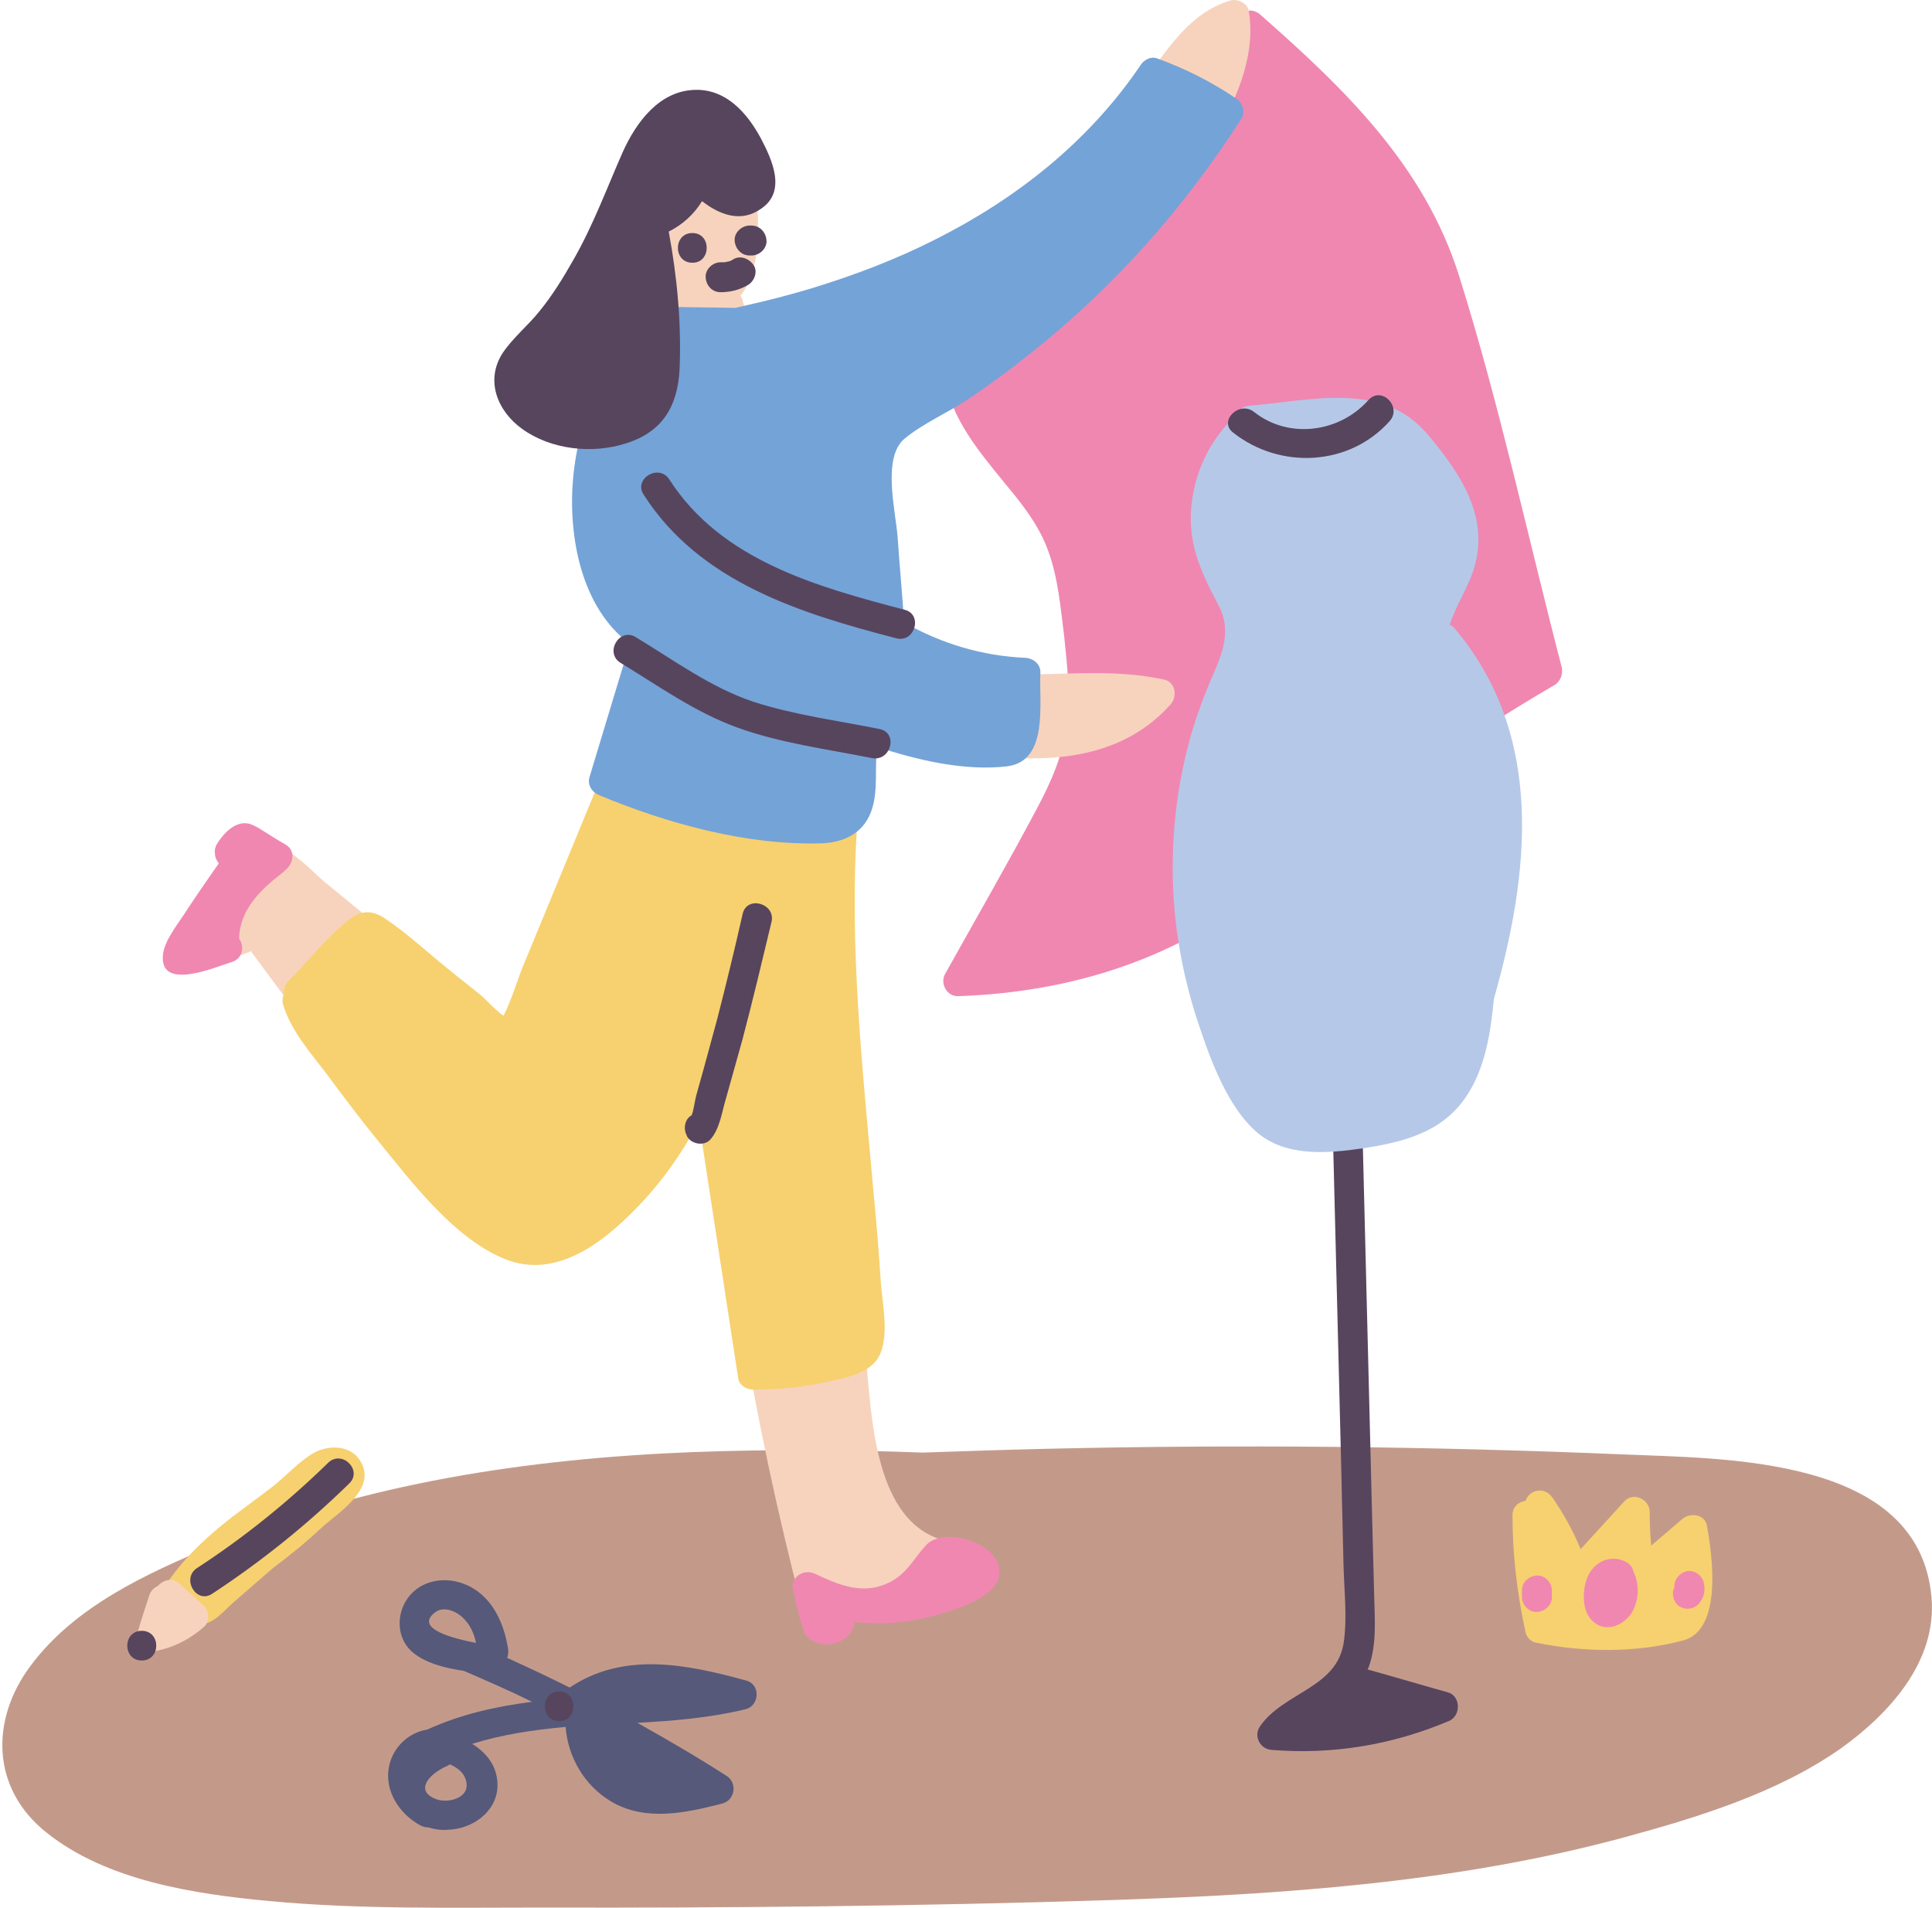 <?xml version="1.0" encoding="utf-8"?>
<!-- Generator: Adobe Illustrator 23.0.2, SVG Export Plug-In . SVG Version: 6.00 Build 0)  -->
<svg version="1.1" id="Capa_1" xmlns="http://www.w3.org/2000/svg" xmlns:xlink="http://www.w3.org/1999/xlink" x="0px" y="0px" viewBox="0 0 800 790" style="enable-background:new 0 0 800 790;" xml:space="preserve">

<g>
	<path d="M799.8,661.5c-5.1-59.1-86.9-57.4-129-59.3c-78.8-3.3-157.7-4.1-236.3-2.3c-17.5,0.4-35,1-52.5,1.6
		c-31.7-1.2-63.6-1.4-95.3-0.2c-67.7,2.7-135.8,12.8-198.8,38.9c-27.4,11.5-56.8,24.9-75.1,49.4c-16.9,22.4-16.5,51,6.4,69.2
		c24.9,20,61.3,25.5,92.2,28.4c37.5,3.5,75.3,2.7,112.8,2.7c78.6,0.2,157.2-0.6,235.7-3.1c71.2-2.3,143.2-7.2,212.4-25.9
		c30.9-8.4,63.8-18.5,90.1-37C782.3,709.6,802.1,688,799.8,661.5z" style="fill:#C39A8A;"/>
	<g>
		<path d="M646.7,276.4c-14-53.9-25.9-109.3-42.6-162.4C589.7,68.5,556.8,36.8,521.8,6c-2.9-2.5-6.4-1.9-8.4,0.2
			c-1.4,0.6-2.5,1.9-2.9,3.9C495.8,72,443.8,114.4,394,149.2c-2.5,1.6-3.3,4.1-2.9,7c2.9,17.5,14.4,30.9,25.3,44.3
			c7,8.4,14,17.3,17.7,27.8c4.1,11.3,5.1,23.7,6.6,35.6c1.2,11.5,2.5,23.5,1.2,35c-1.4,13-6.6,24.9-12.8,36.4
			c-12.1,22.8-25.1,45.3-37.7,67.9c-2.3,3.9,0.6,9.5,5.4,9.3c47.1-1.6,91-15.6,127.6-45.5c37.9-30.7,77.4-58.9,119.4-83.4
			C646.1,282.2,647.3,279.1,646.7,276.4z" style="fill:#F087B1;"/>
		<path d="M367,175.3c23.1-13.6,45.9-27.8,67.3-44.3c20.6-15.8,39.5-33.5,55-54.3c14.6-19.6,32.1-46.9,27.8-72.2
			c-0.6-3.3-4.7-5.1-7.6-4.3c-18.9,5.6-28,23.9-39.5,38.1c-13.4,16.5-29,31.3-46.1,43.8c-33.8,24.7-73.7,41.4-115.1,47.1l-1.4-5.1
			c-0.2-0.6-0.4-1.2-0.8-1.6c10.3-12.8,7.4-38.9,5.1-52.3c-1.6-9.1-3.9-22-13.6-26.1c-2.1-0.8-4.1-1.2-6.2-1.2
			c-1.6-1.9-4.5-2.9-7.4-1c-19.3,11.1-24.5,33.3-21.2,54.1c1.9,11.9,8.6,28,20.2,32.7c-0.4,0.2-0.8,0.4-1.2,0.6
			c-25.5,16.1-42.2,44.5-41.4,74.9c0.6,23.1,10.3,43.4,25.7,58.9c-15.4,56.8-32.1,113.4-50,169.4c-27.2-22.2-54.5-44.7-81.7-66.9
			c-7.8-6.4-19.6-21.2-31.1-14.4c-5.1,3.1-8.2,9.5-11.5,14.2l-15.8,23.3c-2.7,4.1,1,9.1,5.4,9.3c7.8,0.2,15-1,22-4.1
			c16.7,22.8,34,45.5,52.1,67.5c15.4,19.1,32.3,45.3,56.8,53.3c25.3,8.4,41.4-12.6,54.1-31.1c10.5-15.2,19.1-31.3,26.1-48.4
			c6.4,77.6,19.3,154.4,38.9,229.7c0.8,2.9,3.3,4.3,6,4.5c23.5,1.9,45.5-5.4,63.8-20c4.5-3.7,0.4-10.3-4.3-10.5
			c-31.1-2.1-35.4-40.3-37.7-64c-2.9-30.3-4.9-60.5-6.2-91c-2.7-60.1-2.3-120.2,1-180.3c0-0.2,0-0.4,0-0.6c12.3,2.7,24.7,4.9,37,7.2
			c32.1,6,69.4,8.2,93.2-18.5c2.9-3.3,2.1-9.3-2.7-10.3c-17.9-3.9-35.8-2.5-53.9-2.1c-16.7,0.4-32.9-1.2-49-6
			c-5.1-1.4-10.3-3.3-15.2-5.4c-1.2-15.6-2.3-31.3-3.5-46.9c-0.6-8.4-1.2-17.1-1.9-25.5c-0.2-3.5-1.9-9.1-0.8-12.3
			C358.8,179.5,363.9,177.2,367,175.3z" style="fill:#F7D3BD;"/>
		<path d="M364.7,530.6c-0.8-12.8-1.9-25.3-3.1-38.1c-4.5-50.6-10.1-101.3-6.6-152.1c0.2-3.5-3.1-6-6.2-6.2
			c-29.6-2.3-58.5-10.1-85.2-23.1c-4.9-2.3-9.3,1.9-9.5,6c-2.1,0.4-3.9,1.6-4.9,3.9c-7.2,17.3-14.2,34.6-21.4,51.9
			c-3.5,8.6-7.2,17.3-10.7,25.9c-2.9,6.8-5.1,15-8.6,21.8c-3.5-2.3-7.8-7.4-9.9-8.9c-4.5-3.7-9.1-7.2-13.6-10.9
			c-8.4-6.8-16.5-14.4-25.5-20.4c-5.4-3.7-10.1-3.5-15.2,0.6c-9.1,7.2-16.9,17.3-25.1,25.5c-1.4,1.6-1.9,3.3-1.6,5.1
			c-0.6,1.2-0.8,2.7-0.4,4.3c3.3,11.1,11.7,20.4,18.5,29.4c7,9.5,14,18.7,21.4,27.8c14,17.1,31.1,39.9,52.3,48.4
			c21,8.2,40.3-7,54.1-21.2c10.5-10.7,18.9-22.8,25.9-35.8c5.4,35.4,10.9,71,16.3,106.4c0.4,2.7,3.5,4.5,6,4.5
			c11.1,0,22.2-1,33.1-3.7c7-1.6,16.3-3.5,19.6-10.9C368.2,552.2,365.3,539.6,364.7,530.6z" style="fill:#F7D16F;"/>
		<path d="M412.3,645.6c-4.7-8.2-22.6-12.8-29-5.6c-5.4,6-8,12.1-15.8,15.6c-10.5,4.9-20.4,0.6-30-3.9
			c-4.7-2.3-10.5,1.4-9.1,7c0.4,1.2,0.8,2.7,1,3.9c0,0.4,0,1,0.2,1.4c0.8,2.9,1.4,6.2,2.7,9.1c0.2,0.8,0.4,1.4,0.6,2.3
			c0.6,2.3,2.3,3.7,4.1,4.1c2.1,1.4,4.7,1.9,8.4,1c4.9-1.2,7.8-4.7,8.6-8.9c13.2,1.6,26.6-0.2,39.3-4.5
			C401.6,664.4,419.1,658,412.3,645.6z" style="fill:#F087B1;"/>
		<path d="M118.2,349.7c-2.5-1.4-4.9-2.9-7.4-4.5c-2.3-1.4-4.9-3.3-7.6-4.1c-5.8-1.4-10.7,4.1-13.4,8.4
			c-0.8,1.4-1,2.7-0.8,3.9c0,1.4,0.6,2.9,1.6,4.1c-4.3,6.2-8.6,12.3-12.8,18.7c-3.3,5.4-9.5,12.6-10.3,18.9
			c-1.9,15.8,22.2,5.1,28.4,3.3c4.7-1.4,5.4-6.6,3.1-9.7c0.2-11.9,8.9-20.4,18.1-27.4c0.4-0.4,0.8-0.6,1-1
			C121.4,357.9,122.7,352.3,118.2,349.7z" style="fill:#F087B1;"/>
		<path d="M511.7,40.7c-10.3-7-21-12.3-32.5-16.5c-2.7-1-5.6,0.6-7,2.9c-21.2,31.3-51,55-84.8,72
			c-16.5,8.4-34,15-51.7,20.4c-9.1,2.7-18.3,5.1-27.8,7.2c-0.6,0.2-1.9,0.4-3.5,0.8c-8-0.2-16.3-0.2-24.3-0.4
			c-2.3-2.1-5.8-2.7-8.4-0.2c-20,18.7-31.9,44-34.4,71.2c-2.1,23.9,3.3,53.5,23.5,68.5c-5.6,18.3-11.1,36.8-16.7,55.2
			c-1,3.5,1.2,6.4,4.3,7.6c28.2,11.7,61.1,20.8,92,19.8c9.7-0.4,17.9-4.7,20.8-14.6c2.5-8.2,0.8-17.1,2.1-25.3
			c16.9,5.6,36.6,10.1,53.9,8c17.1-2.3,13-26.1,13.6-38.7c0.2-3.5-2.9-6-6.2-6.2c-17.9-0.8-34.6-5.8-50.2-14.6
			c-0.8-11.7-1.9-23.5-2.7-35.2c-0.8-11.1-6.6-33.1,2.9-41c7.8-6.4,17.9-10.7,26.3-16.3c8.9-6,17.5-12.3,25.7-18.9
			C461,119.2,490.5,86,514.1,49C515.8,46.1,514.4,42.4,511.7,40.7z" style="fill:#74A3D7;"/>
		<path d="M314.9,57c-5.6-10.3-14.2-20-26.8-19.8c-15,0.2-24.7,13.4-30.3,25.9c-6.6,15-12.3,30.5-20.6,44.9
			c-4.1,7.2-8.4,14.2-13.6,20.6c-4.7,6-11.1,11.1-15.4,17.5c-7.4,11.3-2.3,24.1,8,31.5c11.9,8.6,29,10.5,43,6
			c15-4.7,21.4-15.2,22.2-30.7c0.8-18.9-1-38.3-4.5-57c5.8-2.9,10.5-7.2,13.8-12.6c7.2,5.6,16.1,9.1,24.5,3.1
			C325.8,79.2,319.7,66.1,314.9,57z" style="fill:#57455E;"/>
	</g>
	<g>
		<path d="M150.3,607.2c-3.5-9.3-14.8-9.5-21.8-4.7c-5.4,3.5-10.1,8.6-15,12.6c-5.8,4.5-11.5,8.6-17.3,13
			c-10.1,7.8-19.3,16.3-26.6,26.8c-1.6,2.5-1.2,4.9,0.2,6.6c0,0.2,0.2,0.2,0.2,0.4c2.7,4.1,6.8,9.7,11.9,10.5c6,1,10.7-5.4,14.8-8.9
			c5.4-4.7,10.7-9.3,16.1-14c7.2-5.4,14.2-11.1,20.8-17.3C140,626.5,154.2,617.6,150.3,607.2z" style="fill:#F7D16F;"/>
		<path d="M135.9,605.7c-16.7,16.3-34.8,30.9-54.3,43.6c-6.6,4.3-0.4,15,6.2,10.7c20.4-13.4,39.3-28.6,56.8-45.7
			C150.3,608.8,141.6,600.2,135.9,605.7z" style="fill:#57455E;"/>
		<path d="M84.4,665c-3.3-3.1-6.6-6-9.9-9.1c-3.1-2.9-7-1.6-9.1,0.8c-1.4,0.6-2.9,1.9-3.5,3.7
			c-1.6,5.1-3.5,10.3-4.9,15.6c-1.4,4.9,3.3,8.4,7.6,7.6c7.4-1.4,14.2-4.9,19.8-9.9C86.9,671.6,86.7,667.2,84.4,665z" style="fill:#F7D3BD;"/>
		<path d="M58.7,675.3c-8,0-8,12.3,0,12.3S66.7,675.3,58.7,675.3z" style="fill:#57455E;"/>
	</g>
	<g>
		<path d="M300.9,735.4c-12.1-7.8-24.5-15-37-22c15-0.8,30.3-2.1,44.7-5.6c6-1.4,6.4-10.3,0.4-11.9
			c-24.7-6.8-50.8-12.1-73.1,2.9c-8.6-4.3-17.3-8.4-25.9-12.3c0.4-1,0.6-2.3,0.4-3.7c-1.6-10.1-6-20.4-15.2-25.5
			c-8-4.5-18.7-4.1-25.1,2.9c-6,6.6-6.4,17.3,0.2,23.5c5.4,4.9,13.8,7,21.8,8.2c9.5,4.1,18.9,8.2,28.2,12.8
			c-14.8,1.9-29.4,5.1-43.4,11.5c-7.8,1.2-14.2,7.4-15.8,15.2c-2.1,10.1,4.3,19.8,13,24.5c1.2,0.6,2.3,0.8,3.3,0.8
			c2.5,0.8,5.1,1.2,7.8,1c10.1-0.2,20.4-7.2,20.8-17.9c0.2-8.2-4.3-13.8-10.5-17.7c12.6-3.9,25.5-5.8,38.7-7
			c1,12.6,7.8,24.3,18.9,30.9c14.2,8.4,30.9,4.7,46.1,0.8C304.4,745.3,305.4,738.3,300.9,735.4z M180.1,667.7
			c3.7-2.9,9.1-0.4,11.9,2.5c2.7,2.7,4.3,6.2,5.1,10.1C188.3,678.6,171.3,674.5,180.1,667.7z M186.3,730.6c2.7,1.2,5.1,2.9,6.2,5.4
			c3.5,8.2-6.4,10.9-11.7,9.1c-8.9-3.3-3.5-9.5,1.4-12.3C183.8,731.7,185,731.5,186.3,730.6z" style="fill:#56597A;"/>
		<path d="M231.6,700.4c-8,0-8,12.3,0,12.3C239.4,712.7,239.4,700.4,231.6,700.4z" style="fill:#57455E;"/>
	</g>
	<g>
		<path d="M706.8,631.8c-0.8-4.9-7.2-5.6-10.3-2.7c-4.3,3.7-8.4,7.2-12.8,10.9c-0.4-4.7-0.6-9.3-0.6-14
			c0-5.1-6.8-8.4-10.5-4.3c-6,6.6-12.1,13.2-18.1,19.8c-3.1-7.6-7-14.6-11.7-21.4c-3.3-4.7-9.5-3.3-11.1,1.4c-2.9,0.4-5.4,2.3-5.4,6
			c0,16.3,1.9,32.3,5.4,48.4c0.4,2.1,2.3,3.9,4.3,4.3c20.2,4.1,41.4,4.3,61.3-1C713.2,674.5,709.1,644.4,706.8,631.8z" style="fill:#F7D16F;"/>
		<path d="M676.3,650.6c-0.2-1.4-1.2-2.9-3.1-3.9c-6.6-3.3-13.6,0.2-16.1,7c-1.9,4.9-2.1,13.2,2.1,17.3
			c5.4,5.6,13.6,2.1,16.9-3.9C678.8,661.9,678.8,655.7,676.3,650.6z" style="fill:#F087B1;"/>
		<path d="M705.4,655.1c-0.8-3.1-4.3-5.4-7.6-4.3c-2.9,1-4.7,3.7-4.5,6.6c-1.4,2.7-0.2,6.6,2.5,8
			c3.1,1.6,6.6,0.6,8.4-2.3C705.8,660.9,706.2,657.8,705.4,655.1z" style="fill:#F087B1;"/>
		<path d="M636.4,652.4c-3.3,0.2-6.2,2.7-6.2,6.2v2.7c0,3.3,2.9,6.4,6.2,6.2c3.3-0.2,6.2-2.7,6.2-6.2v-2.7
			C642.6,655.3,639.7,652.2,636.4,652.4z" style="fill:#F087B1;"/>
	</g>
	<path d="M286.7,96.5c-8,0-8,12.3,0,12.3C294.5,108.9,294.7,96.5,286.7,96.5z" style="fill:#57455E;"/>
	<path d="M311.2,93.4h-0.8c-3.3,0-6.4,2.9-6.2,6.2c0.2,3.3,2.7,6.2,6.2,6.2h0.8c3.3,0,6.4-2.9,6.2-6.2
		C317.2,96.3,314.7,93.4,311.2,93.4z" style="fill:#57455E;"/>
	<path d="M312,109.7c-1.9-2.7-5.6-4.1-8.4-2.3c-0.6,0.4-1,0.6-1.6,0.8c-0.2,0-0.8,0.2-1,0.2c0,0-0.8,0.2-1,0.2
		c-0.6,0-1.2,0-1.6,0c-3.3,0-6.4,2.9-6.2,6.2c0.2,3.5,2.7,6.2,6.2,6.2c4.1,0,8-1,11.5-3.1C312.4,116.3,313.9,112.4,312,109.7z" style="fill:#57455E;"/>
	<path d="M374.6,252.5c-36.2-9.5-75.9-20.4-97.4-53.9c-4.3-6.8-15-0.4-10.7,6.2c23.3,36.4,65,49.2,104.6,59.5
		C378.9,266.3,382.2,254.4,374.6,252.5z" style="fill:#57455E;"/>
	<path d="M364.3,301.9c-17.3-3.5-35.4-5.8-52.3-11.3c-17.5-5.8-33.1-17.3-48.8-26.8c-6.8-4.1-13,6.6-6.2,10.7
		c15.6,9.5,31.1,20.6,48.4,26.8c17.7,6.4,37,8.9,55.6,12.6C368.8,315.5,372.1,303.6,364.3,301.9z" style="fill:#57455E;"/>
	<path d="M307.5,378.5c-3.3,14.6-6.8,29-10.5,43.4c-1.9,6.8-3.7,13.8-5.6,20.6c-1,3.7-2.1,7.4-3.1,11.1
		c-0.6,2.1-1,6-1.9,8.2c-2.9,1.6-3.5,5.6-2.1,8.2c0,0.2,0.2,0.4,0.2,0.6c1.9,3.3,7.2,4.1,9.7,1.2c3.9-4.5,4.7-11.3,6.4-16.9
		c2.3-8,4.5-16.3,6.8-24.3c4.3-16.3,8.2-32.7,12.1-49C321.1,374,309.2,370.7,307.5,378.5z" style="fill:#57455E;"/>
	<g>
		<g>
			<path d="M599.6,700.8c-11.1-3.1-22.2-6.4-33.3-9.5c0.2-0.4,0.4-0.8,0.6-1.4c3.3-9.5,2.3-20,2.1-29.8l-1-38.5
				c-1.2-49.4-2.5-98.6-3.7-148c-0.2-7.8-12.6-8.9-12.3-0.8c1.2,46.7,2.3,93.2,3.5,140c0.2,11.5,0.6,23.1,0.8,34.4
				c0.2,10.5,1.6,21.8,0.2,32.3c-2.5,19.6-24.9,21-34.8,35.4c-2.7,3.9,0,9.3,4.7,9.7c25.5,2.1,50.4-2.1,73.9-12.1
				C605.1,710.1,604.7,702.2,599.6,700.8z" style="fill:#57455E;"/>
			<path d="M602.4,260.3c-0.6-0.8-1.4-1.2-2.1-1.6c2.1-6.6,6-13,8.6-19.3c9.5-23.1-3.3-42.4-17.9-59.7
				c-18.7-22-48.2-13.8-73.7-11.7c-2.7,0.2-4.5,1.9-5.4,3.9c-10.1,9.3-16.5,21.8-18.3,35.4c-2.3,16.9,3.3,28.8,10.9,43.2
				c6.2,11.7,0.8,21.8-3.9,32.9c-3.7,8.9-6.8,17.9-9.1,27.2c-4.5,18.1-6.4,36.8-5.8,55.4c0.6,18.5,3.9,37,9.5,54.7
				c5.1,15.6,12.1,36.2,24.5,47.5c11.9,10.9,29.2,9.5,44,7.4c16.7-2.5,33.1-6.4,43.2-21.2c8-11.7,10.3-26.3,11.7-40.8
				C633.3,361.8,639.9,304.8,602.4,260.3z" style="fill:#B6C8E8;"/>
		</g>
		<path d="M566.6,165.7c-11.9,13.4-32.9,16.3-47.3,4.9c-6.2-4.9-15,3.9-8.6,8.6c19.3,15.2,48,14,64.8-4.9
			C580.6,168.3,572,159.7,566.6,165.7z" style="fill:#57455E;"/>
	</g>
</g>
</svg>
